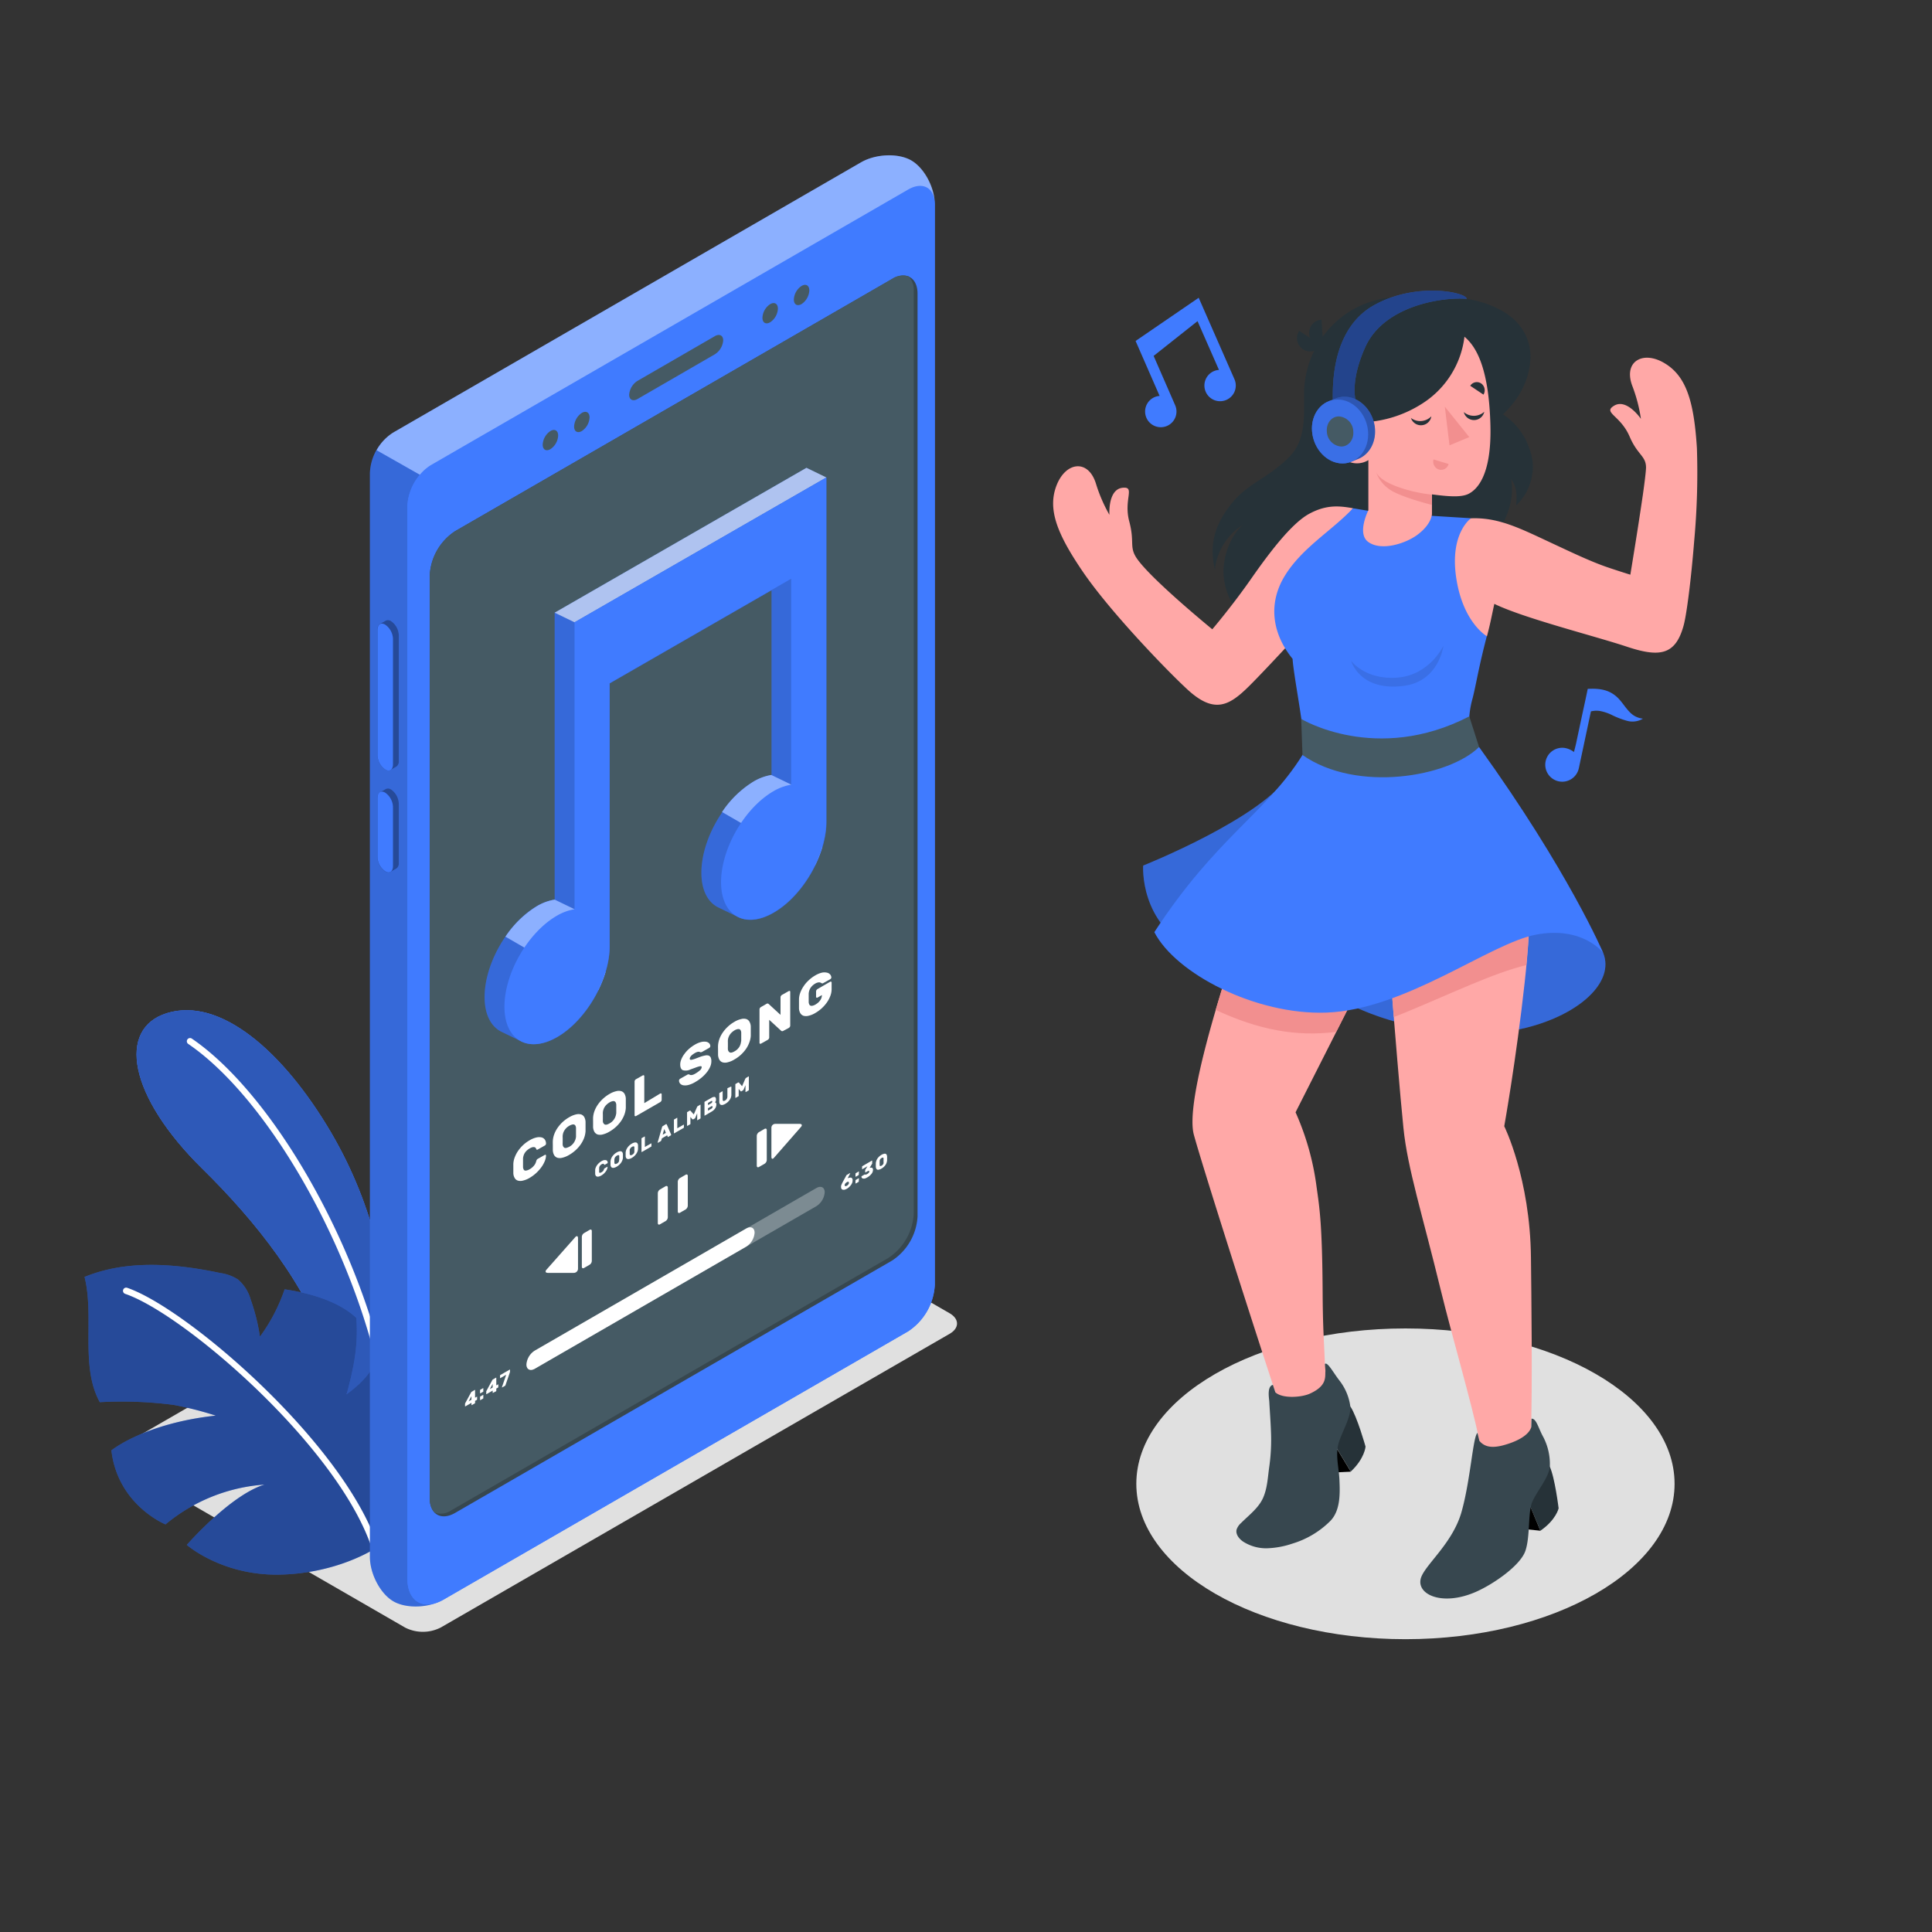 <svg xmlns="http://www.w3.org/2000/svg" viewBox="0 0 500 500"><rect x="0" y="0" width="500" height="500" fill="#333333" stroke="none"/><g id="freepik--Shadows--inject-53"><path id="freepik--Shadow--inject-53" d="M104.87,421.23,32,379.17c-2.54-1.47-2.54-3.85,0-5.32L163.7,297.8a10.15,10.15,0,0,1,9.2,0l72.86,42.07c2.55,1.47,2.55,3.85,0,5.32l-131.68,76A10.17,10.17,0,0,1,104.87,421.23Z" style="fill:#e0e0e0"></path><ellipse id="freepik--shadow--inject-53" cx="363.73" cy="384.01" rx="69.65" ry="40.21" style="fill:#e0e0e0"></ellipse></g><g id="freepik--Plants--inject-53"><g id="freepik--plants--inject-53"><path d="M100.22,344.26c.32-11.76-3-31.48-14.54-51.16C73.28,272,56.92,257.92,43.16,262.21c-12.8,4-10,21.38,9.27,40.32,13.51,13.28,27.19,30.14,33.44,49.4l10.84,24.81Z" style="fill:#407BFF"></path><path d="M100.22,344.26c.32-11.76-3-31.48-14.54-51.16C73.28,272,56.92,257.92,43.16,262.21c-12.8,4-10,21.38,9.27,40.32,13.51,13.28,27.19,30.14,33.44,49.4l10.84,24.81Z" style="fill:#407BFF"></path><g style="opacity:0.1"><path d="M100.22,344.26c.32-11.76-3-31.48-14.54-51.16C73.28,272,56.92,257.92,43.16,262.21c-12.8,4-10,21.38,9.27,40.32,13.51,13.28,27.19,30.14,33.44,49.4l10.84,24.81Z"></path></g><g style="opacity:0.2"><path d="M100.22,344.26c.32-11.76-3-31.48-14.54-51.16C73.28,272,56.92,257.92,43.16,262.21c-12.8,4-10,21.38,9.27,40.32,13.51,13.28,27.19,30.14,33.44,49.4l10.84,24.81Z"></path></g><path d="M98.08,353a.83.83,0,0,1-.72-.63c-8.25-33.58-29.16-68.92-48.64-82.2a.83.83,0,0,1,.93-1.38C69.44,282.3,90.64,318.05,99,352a.84.84,0,0,1-.61,1A1,1,0,0,1,98.08,353Z" style="fill:#fff"></path><path d="M97.1,400.73s-9.67,6.47-24.68,6.78-24.07-7.69-24.07-7.69,11.23-12.9,20.1-15.61a45,45,0,0,0-25.62,10.3s-12.36-5-14-19.15c0,0,8.53-7,27-9a90,90,0,0,0-10.86-2.77,103.66,103.66,0,0,0-19.14-.71c-5.15-9.3-1.35-22.09-3.95-32.41,11-4.51,23.54-3.47,35.21-1a11.28,11.28,0,0,1,4.5,1.66,10.54,10.54,0,0,1,3.29,5.21,50.31,50.31,0,0,1,2.39,9.6,45.77,45.77,0,0,0,6.39-12.26c4.33.62,13.29,2.41,18.56,7.4.5,7.15-.56,12.45-2.51,19.75,7.12-5.21,7.22-8.32,9.78-13.21a28.12,28.12,0,0,1,9.7,19.79,54.56,54.56,0,0,1-.21,6.64,44.72,44.72,0,0,1-.8,7.78,42.9,42.9,0,0,1-2.43,6.91A34,34,0,0,1,97.1,400.73Z" style="fill:#407BFF"></path><path d="M97.1,400.73s-9.67,6.47-24.68,6.78-24.07-7.69-24.07-7.69,11.23-12.9,20.1-15.61a45,45,0,0,0-25.62,10.3s-12.36-5-14-19.15c0,0,8.53-7,27-9a90,90,0,0,0-10.86-2.77,103.66,103.66,0,0,0-19.14-.71c-5.15-9.3-1.35-22.09-3.95-32.41,11-4.51,23.54-3.47,35.21-1a11.28,11.28,0,0,1,4.5,1.66,10.54,10.54,0,0,1,3.29,5.21,50.31,50.31,0,0,1,2.39,9.6,45.77,45.77,0,0,0,6.39-12.26c4.33.62,13.29,2.41,18.56,7.4.5,7.15-.56,12.45-2.51,19.75,7.12-5.21,7.22-8.32,9.78-13.21a28.12,28.12,0,0,1,9.7,19.79,54.56,54.56,0,0,1-.21,6.64,44.72,44.72,0,0,1-.8,7.78,42.9,42.9,0,0,1-2.43,6.91A34,34,0,0,1,97.1,400.73Z" style="opacity:0.4"></path><path d="M97,401.56a.85.85,0,0,1-.67-.57c-8.47-26.25-48.58-60.91-63.93-66.14a.83.83,0,0,1-.52-1.06.82.82,0,0,1,1-.52c15.61,5.32,56.39,40.54,65,67.21a.83.83,0,0,1-.54,1A.92.92,0,0,1,97,401.56Z" style="fill:#fff"></path></g></g><g id="freepik--Device--inject-53"><g id="freepik--device--inject-53"><g id="freepik--Mobile--inject-53"><path d="M222.86,42,102.23,111.67a13,13,0,0,0-6.5,10.79V402.91c0,4.42,2.72,9.58,6.09,11.52s9.19,1.73,13-.48L235,344.56a15.37,15.37,0,0,0,6.93-12V53.05c0-4.42-2.73-9.57-6.09-11.52S226.68,39.81,222.86,42Z" style="fill:#407BFF"></path><path d="M113.18,414.74c-3.7,1.44-8.45,1.37-11.36-.31-3.36-1.94-6.09-7.1-6.09-11.52V122.46a12.41,12.41,0,0,1,1.75-5.94l11.18,6.34a13.52,13.52,0,0,0-3.23,8.08V408.53C105.43,413.85,108.79,416.37,113.18,414.74Z" style="opacity:0.15"></path><path d="M111.54,120.35a13.57,13.57,0,0,0-6.11,10.59v277.6c0,6,4.23,8.41,9.4,5.42L235,344.56a15.37,15.37,0,0,0,6.93-12V53.05c0-4.4-3.12-6.2-6.93-4Z" style="fill:#407BFF"></path><path d="M117.81,137.45a14.56,14.56,0,0,0-6.59,11.41V387.72c0,4.2,2.94,5.91,6.58,3.81l113.08-65.3a14.6,14.6,0,0,0,6.58-11.4V76c0-4.18-3-5.89-6.58-3.8Z" style="fill:#37474f"></path><path d="M229.89,325.56a14.6,14.6,0,0,0,6.58-11.4V75.29a5.14,5.14,0,0,0-1.3-3.76,4.86,4.86,0,0,0-4.28.63L117.81,137.45a14.56,14.56,0,0,0-6.59,11.41V387.72a5.13,5.13,0,0,0,1.29,3.77,4.89,4.89,0,0,0,4.29-.63Z" style="fill:#455a64"></path><path d="M164.93,98.6,185,87c1.19-.69,2.16-.2,2.16,1.09a4.65,4.65,0,0,1-2.16,3.6l-20,11.57c-1.2.69-2.17.2-2.17-1.1A4.64,4.64,0,0,1,164.93,98.6Z" style="fill:#455a64"></path><path d="M199.32,78.71c1.12-.64,2-.12,2,1.18a4.47,4.47,0,0,1-2,3.51c-1.13.65-2,.13-2-1.17A4.46,4.46,0,0,1,199.32,78.71Z" style="fill:#455a64"></path><path d="M207.45,74c1.12-.65,2-.13,2,1.17a4.51,4.51,0,0,1-2,3.52c-1.13.64-2,.12-2-1.18A4.46,4.46,0,0,1,207.45,74Z" style="fill:#455a64"></path><path d="M142.45,111.55c1.12-.65,2-.12,2,1.17a4.49,4.49,0,0,1-2,3.52c-1.12.65-2,.12-2-1.17A4.49,4.49,0,0,1,142.45,111.55Z" style="fill:#455a64"></path><path d="M150.58,106.86c1.12-.64,2-.12,2,1.18a4.47,4.47,0,0,1-2,3.51c-1.12.65-2,.13-2-1.17A4.51,4.51,0,0,1,150.58,106.86Z" style="fill:#455a64"></path><path d="M103.21,164.42a4.65,4.65,0,0,0-2-3.67,1.37,1.37,0,0,0-1.39-.12c-.26.16-1.26.72-1.53.88a1.6,1.6,0,0,0-.62,1.44v32.52a4.63,4.63,0,0,0,2,3.67,1.39,1.39,0,0,0,1.34.15c.28-.15,1.3-.74,1.57-.9a1.58,1.58,0,0,0,.63-1.45Z" style="fill:#407BFF"></path><path d="M103.21,164.42a4.65,4.65,0,0,0-2-3.67,1.37,1.37,0,0,0-1.39-.12c-.26.16-1.26.72-1.53.88a1.6,1.6,0,0,0-.62,1.44v32.52a4.63,4.63,0,0,0,2,3.67,1.39,1.39,0,0,0,1.34.15c.28-.15,1.3-.74,1.57-.9a1.58,1.58,0,0,0,.63-1.45Z" style="opacity:0.4"></path><path d="M101.7,165.29v32.53c0,1.38-.91,2-2,1.32a4.63,4.63,0,0,1-2-3.67V163c0-1.38.91-2,2-1.33A4.65,4.65,0,0,1,101.7,165.29Z" style="fill:#407BFF"></path><path d="M103.21,208a4.66,4.66,0,0,0-2-3.68,1.34,1.34,0,0,0-1.39-.11l-1.53.87a1.6,1.6,0,0,0-.62,1.44v15.33a4.65,4.65,0,0,0,2,3.68,1.36,1.36,0,0,0,1.34.14c.28-.15,1.3-.74,1.57-.9a1.58,1.58,0,0,0,.63-1.44Z" style="fill:#407BFF"></path><path d="M103.21,208a4.66,4.66,0,0,0-2-3.68,1.34,1.34,0,0,0-1.39-.11l-1.53.87a1.6,1.6,0,0,0-.62,1.44v15.33a4.65,4.65,0,0,0,2,3.68,1.36,1.36,0,0,0,1.34.14c.28-.15,1.3-.74,1.57-.9a1.58,1.58,0,0,0,.63-1.44Z" style="opacity:0.4"></path><path d="M101.7,208.83v15.33c0,1.38-.91,2-2,1.33a4.65,4.65,0,0,1-2-3.68V206.48c0-1.38.91-2,2-1.33A4.66,4.66,0,0,1,101.7,208.83Z" style="fill:#407BFF"></path><path d="M241.94,52.47c-.26-4-3.26-5.52-6.9-3.42l-123.5,71.3a11.7,11.7,0,0,0-2.88,2.51l-11.18-6.34a12.41,12.41,0,0,1,4.15-4.5L222.85,42c3.83-2.21,9.66-2.42,13-.48S241.72,48.19,241.94,52.47Z" style="fill:#fff;opacity:0.4"></path></g><path d="M122.12,363.63a.12.12,0,0,1-.1,0,.07.07,0,0,1,0-.07v-.51l-1.57.91s-.07,0-.1,0a.07.07,0,0,1,0-.07v-.53a.47.47,0,0,1,.07-.25l1.49-2.75.08-.12a.52.52,0,0,1,.11-.07l.75-.44a.13.13,0,0,1,.1,0,.1.1,0,0,1,0,.08v1.92l.43-.25a.1.1,0,0,1,.09,0,.08.08,0,0,1,0,.08v.53a.19.19,0,0,1,0,.11.3.3,0,0,1-.09.1l-.43.25V363a.3.3,0,0,1,0,.11.24.24,0,0,1-.1.1Zm-.11-1.38v-.92l-.73,1.34Z" style="fill:#fff"></path><path d="M125.08,360a.19.19,0,0,1,0,.12.26.26,0,0,1-.09.09l-.66.38a.11.11,0,0,1-.09,0,.07.07,0,0,1,0-.07v-.66a.19.19,0,0,1,0-.12.26.26,0,0,1,.09-.09l.66-.38a.11.11,0,0,1,.09,0,.08.08,0,0,1,0,.08Zm0,1.75a.19.19,0,0,1,0,.12.26.26,0,0,1-.09.09l-.66.38a.11.11,0,0,1-.09,0,.07.07,0,0,1,0-.07v-.66a.19.19,0,0,1,0-.12.26.26,0,0,1,.09-.09l.66-.38a.11.11,0,0,1,.09,0,.08.08,0,0,1,0,.08Z" style="fill:#fff"></path><path d="M127.61,360.46a.12.12,0,0,1-.1,0s0,0,0-.07v-.51l-1.57.91a.13.13,0,0,1-.1,0,.08.08,0,0,1,0-.08v-.53a.47.47,0,0,1,.07-.25l1.49-2.75.08-.12a.52.52,0,0,1,.11-.07l.75-.44a.12.12,0,0,1,.1,0,.07.07,0,0,1,0,.07v1.92l.43-.25a.11.11,0,0,1,.09,0,.08.08,0,0,1,0,.08v.53a.19.19,0,0,1,0,.11.22.22,0,0,1-.09.1l-.43.25v.51a.3.3,0,0,1,0,.11.24.24,0,0,1-.1.1Zm-.11-1.38v-.92l-.73,1.34Z" style="fill:#fff"></path><path d="M129.92,359l0-.07,1.08-3.14-1.49.86s-.07,0-.1,0,0,0,0-.07v-.53a.24.24,0,0,1,0-.12.28.28,0,0,1,.1-.09l2.39-1.38a.08.08,0,0,1,.09,0s0,0,0,.07V355a1.11,1.11,0,0,1-.08.3l-1.08,3.15a.67.67,0,0,1-.06.12.2.2,0,0,1-.09.09l-.7.4a.09.09,0,0,1-.08,0S129.92,359,129.92,359Z" style="fill:#fff"></path><path d="M220.65,305.53a1.81,1.81,0,0,1-.11.6,3.07,3.07,0,0,1-.33.58,3.89,3.89,0,0,1-.48.52,3.72,3.72,0,0,1-.56.42,3.2,3.2,0,0,1-.57.24,1.16,1.16,0,0,1-.48,0,.53.53,0,0,1-.33-.21.75.75,0,0,1-.12-.45,1.06,1.06,0,0,1,0-.31,1.61,1.61,0,0,1,.09-.29l.12-.27.12-.26,1-1.84s0-.06.06-.09a.21.21,0,0,1,.09-.1l.8-.46s.05,0,.07,0a.09.09,0,0,1,0,.07.06.06,0,0,1,0,0s0,0,0,0l-.65,1.26a2.39,2.39,0,0,1,.5-.16.92.92,0,0,1,.41,0,.46.46,0,0,1,.27.22A.73.73,0,0,1,220.65,305.53Zm-2.05,1.19a.23.23,0,0,0,.05.17.19.19,0,0,0,.12.07.65.65,0,0,0,.19,0l.21-.09.2-.15a1.57,1.57,0,0,0,.18-.19,1,1,0,0,0,.13-.22.63.63,0,0,0,0-.22.26.26,0,0,0,0-.17.21.21,0,0,0-.13-.07.4.4,0,0,0-.18,0,.72.72,0,0,0-.2.09l-.21.15-.19.19a.94.94,0,0,0-.12.22A.44.44,0,0,0,218.6,306.72Z" style="fill:#fff"></path><path d="M222.25,303.93a.19.19,0,0,1,0,.12.28.28,0,0,1-.1.09l-.65.38a.13.13,0,0,1-.1,0,.08.08,0,0,1,0-.07v-.66a.26.26,0,0,1,.14-.21l.65-.38a.13.13,0,0,1,.1,0,.08.08,0,0,1,0,.08Zm0,1.75a.19.19,0,0,1,0,.12.28.28,0,0,1-.1.09l-.65.38a.13.13,0,0,1-.1,0,.08.08,0,0,1,0-.07v-.66a.26.26,0,0,1,.14-.21l.65-.38a.13.13,0,0,1,.1,0,.08.08,0,0,1,0,.08Z" style="fill:#fff"></path><path d="M225.62,300.37a.13.13,0,0,1,.1,0,.07.07,0,0,1,0,.07V301a.19.19,0,0,1,0,.12.67.67,0,0,1-.06.12l-.6,1a.87.87,0,0,1,.63,0q.24.09.24.48a1.69,1.69,0,0,1-.39,1.08,3.59,3.59,0,0,1-1.09.91,2.63,2.63,0,0,1-.63.29,1.15,1.15,0,0,1-.47,0,.45.45,0,0,1-.29-.15.44.44,0,0,1-.11-.3.16.16,0,0,1,0-.09.2.2,0,0,1,.08-.08l.63-.36a.2.2,0,0,1,.16-.05l.12,0h.18a.86.86,0,0,0,.3-.13,1.42,1.42,0,0,0,.4-.31.49.49,0,0,0,.16-.34c0-.12,0-.17-.16-.17a1.12,1.12,0,0,0-.4.15l-.41.24a.13.13,0,0,1-.1,0,.08.08,0,0,1,0-.07v-.43a.28.28,0,0,1,0-.12.63.63,0,0,1,.07-.12l.53-.85-1.31.76a.1.1,0,0,1-.09,0s0,0,0-.07V302a.19.19,0,0,1,0-.12l.09-.09Z" style="fill:#fff"></path><path d="M228.12,298.87a2.13,2.13,0,0,1,.65-.26.73.73,0,0,1,.45,0,.51.51,0,0,1,.26.28,1.25,1.25,0,0,1,.1.46c0,.14,0,.28,0,.44s0,.31,0,.45a2.44,2.44,0,0,1-.1.57,2.36,2.36,0,0,1-.26.59,2.86,2.86,0,0,1-.45.55,3,3,0,0,1-.65.48,1.92,1.92,0,0,1-.64.27.73.73,0,0,1-.45,0,.51.51,0,0,1-.26-.28,1.24,1.24,0,0,1-.11-.46c0-.13,0-.27,0-.43s0-.31,0-.46a2.39,2.39,0,0,1,.11-.57,2.36,2.36,0,0,1,.26-.59,2.86,2.86,0,0,1,.45-.55A3.27,3.27,0,0,1,228.12,298.87Zm.54,1.92q0-.45,0-.84a1.12,1.12,0,0,0,0-.21.28.28,0,0,0-.09-.14.26.26,0,0,0-.16,0,.69.69,0,0,0-.25.09,1.26,1.26,0,0,0-.25.19,1.12,1.12,0,0,0-.16.22,1.57,1.57,0,0,0-.09.23,1.07,1.07,0,0,0,0,.25,5.89,5.89,0,0,0,0,.84.62.62,0,0,0,0,.21.22.22,0,0,0,.09.13.21.21,0,0,0,.16,0,.54.54,0,0,0,.25-.1,1,1,0,0,0,.25-.18,1.09,1.09,0,0,0,.17-.22,1.17,1.17,0,0,0,.09-.24A1,1,0,0,0,228.66,300.79Z" style="fill:#fff"></path><path d="M172.83,307.33V315a1.2,1.2,0,0,1-.56,1l-1.48.86c-.31.18-.55,0-.55-.32v-7.7a1.22,1.22,0,0,1,.55-1l1.49-.86C172.58,306.84,172.83,307,172.83,307.33Z" style="fill:#fff"></path><path d="M178,304.34V312a1.25,1.25,0,0,1-.55,1l-1.49.86c-.3.17-.55,0-.55-.32v-7.71a1.21,1.21,0,0,1,.55-.95l1.49-.86C177.76,303.84,178,304,178,304.34Z" style="fill:#fff"></path><path d="M198.44,292.46v7.71a1.22,1.22,0,0,1-.55,1l-1.48.85c-.31.18-.56,0-.56-.32V294a1.23,1.23,0,0,1,.56-1l1.48-.86C198.19,292,198.44,292.11,198.44,292.46Z" style="fill:#fff"></path><path d="M199.64,291.84v7.55c0,.56.3.67.67.24l7-8c.37-.43.21-.77-.36-.77h-6.26A1,1,0,0,0,199.64,291.84Z" style="fill:#fff"></path><path d="M153.16,318.6v7.7a1.22,1.22,0,0,1-.55,1l-1.48.86c-.31.17-.55,0-.55-.32v-7.7a1.21,1.21,0,0,1,.55-1l1.48-.86C152.91,318.1,153.16,318.25,153.16,318.6Z" style="fill:#fff"></path><path d="M149.59,328.32v-7.86c0-.6-.33-.72-.73-.27l-7.44,8.41c-.4.45-.24.82.37.82h6.7A1.09,1.09,0,0,0,149.59,328.32Z" style="fill:#fff"></path><path d="M135.36,299.78c0,.12,0,.29,0,.5v1.3c0,.2,0,.37,0,.48a1.59,1.59,0,0,0,.13.52.56.56,0,0,0,.29.33.8.8,0,0,0,.52,0,2.37,2.37,0,0,0,.77-.31,4,4,0,0,0,.76-.55,4,4,0,0,0,.49-.55,2.25,2.25,0,0,0,.29-.51c.07-.17.12-.32.16-.45a1.22,1.22,0,0,1,.15-.39.85.85,0,0,1,.31-.27l1.78-1a.24.24,0,0,1,.21,0,.16.16,0,0,1,.09.16,4.14,4.14,0,0,1-.34,1.5,7.42,7.42,0,0,1-.9,1.58,10.16,10.16,0,0,1-1.33,1.48,10,10,0,0,1-1.67,1.23,6,6,0,0,1-1.74.71,2.47,2.47,0,0,1-1.31,0,1.45,1.45,0,0,1-.83-.69,2.65,2.65,0,0,1-.34-1.22c0-.36,0-.76,0-1.18s0-.84,0-1.24a5.5,5.5,0,0,1,.33-1.61,8,8,0,0,1,.83-1.65,9.37,9.37,0,0,1,1.31-1.55,9.14,9.14,0,0,1,1.75-1.3,6,6,0,0,1,1.67-.7,3.06,3.06,0,0,1,1.33-.06,1.49,1.49,0,0,1,.9.54,1.81,1.81,0,0,1,.34,1.11.48.48,0,0,1-.09.26.7.7,0,0,1-.21.21l-1.78,1c-.15.09-.26.12-.31.09a.35.35,0,0,1-.15-.22,1.22,1.22,0,0,0-.16-.26.46.46,0,0,0-.29-.18,1.19,1.19,0,0,0-.49,0,2.67,2.67,0,0,0-.76.33,4.4,4.4,0,0,0-.77.57,3.45,3.45,0,0,0-.52.65,2.78,2.78,0,0,0-.29.67A3.3,3.3,0,0,0,135.36,299.78Z" style="fill:#fff"></path><path d="M143.07,295.26a6.14,6.14,0,0,1,.33-1.62,7.51,7.51,0,0,1,.83-1.65,9.66,9.66,0,0,1,1.3-1.54,9.2,9.2,0,0,1,1.78-1.31,6.17,6.17,0,0,1,1.76-.73,2.58,2.58,0,0,1,1.31,0,1.56,1.56,0,0,1,.83.69,2.87,2.87,0,0,1,.33,1.24c0,.38,0,.78,0,1.21s0,.83,0,1.21a6.14,6.14,0,0,1-.33,1.62,7.51,7.51,0,0,1-.83,1.65,8.5,8.5,0,0,1-1.31,1.54,9.37,9.37,0,0,1-1.76,1.31,6.15,6.15,0,0,1-1.78.74,2.43,2.43,0,0,1-1.3,0,1.56,1.56,0,0,1-.83-.69,2.87,2.87,0,0,1-.33-1.24c0-.36,0-.76,0-1.18S143.05,295.66,143.07,295.26Zm6-1.09c0-.17,0-.35,0-.56s0-.41,0-.62,0-.4,0-.59,0-.36,0-.51a1.52,1.52,0,0,0-.14-.54.66.66,0,0,0-.33-.31.88.88,0,0,0-.52,0,2.45,2.45,0,0,0-.73.3,3.53,3.53,0,0,0-.74.54,3.75,3.75,0,0,0-.52.64,3.27,3.27,0,0,0-.33.68,3.57,3.57,0,0,0-.14.71,4.39,4.39,0,0,0,0,.54c0,.2,0,.4,0,.61s0,.41,0,.61a4.05,4.05,0,0,0,0,.52,1,1,0,0,0,.47.86c.28.13.69,0,1.26-.28a3.32,3.32,0,0,0,1.72-2.57Z" style="fill:#fff"></path><path d="M153.49,289.24a6.14,6.14,0,0,1,.33-1.62,7.67,7.67,0,0,1,.83-1.64,8.86,8.86,0,0,1,1.31-1.54,9.27,9.27,0,0,1,1.77-1.32,5.84,5.84,0,0,1,1.76-.72,2.38,2.38,0,0,1,1.31,0,1.48,1.48,0,0,1,.83.69,2.78,2.78,0,0,1,.33,1.23c0,.38,0,.79,0,1.21s0,.83,0,1.21a6.14,6.14,0,0,1-.33,1.62,7.58,7.58,0,0,1-.83,1.66,8.86,8.86,0,0,1-1.31,1.54,9.33,9.33,0,0,1-1.76,1.3,6.22,6.22,0,0,1-1.77.74,2.48,2.48,0,0,1-1.31,0,1.62,1.62,0,0,1-.83-.7,2.87,2.87,0,0,1-.33-1.24c0-.36,0-.75,0-1.18S153.48,289.64,153.49,289.24Zm6-1.09c0-.17,0-.35,0-.56s0-.41,0-.61,0-.41,0-.6,0-.36,0-.51a1.64,1.64,0,0,0-.14-.54A.71.71,0,0,0,159,285a.88.88,0,0,0-.52,0,2.45,2.45,0,0,0-.73.3,4.31,4.31,0,0,0-.74.55,3.34,3.34,0,0,0-.52.63,2.69,2.69,0,0,0-.32.69,2.92,2.92,0,0,0-.15.7,4.63,4.63,0,0,0,0,.54c0,.2,0,.4,0,.61s0,.41,0,.61a3.94,3.94,0,0,0,0,.52,1,1,0,0,0,.47.86c.28.14.7.05,1.26-.28a3.32,3.32,0,0,0,1.72-2.57Z" style="fill:#fff"></path><path d="M170.87,283a.32.32,0,0,1,.26,0,.2.2,0,0,1,.11.2v1.44a.65.65,0,0,1-.11.32.81.81,0,0,1-.26.26l-6.28,3.62a.28.28,0,0,1-.26,0c-.07,0-.1-.09-.1-.19v-8.77a.62.62,0,0,1,.1-.32.92.92,0,0,1,.26-.26l1.78-1a.29.29,0,0,1,.26,0,.18.18,0,0,1,.11.19v7Z" style="fill:#fff"></path><path d="M179.84,270.35a6,6,0,0,1,1.6-.67,3.25,3.25,0,0,1,1.25-.08,1.47,1.47,0,0,1,.83.39,1.06,1.06,0,0,1,.31.73.56.56,0,0,1-.08.26.68.68,0,0,1-.2.21l-1.78,1a.79.79,0,0,1-.3.12.65.65,0,0,1-.24,0l-.13-.06a.7.7,0,0,0-.25-.06,1.76,1.76,0,0,0-.41.06,3.55,3.55,0,0,0-.6.27c-.17.1-.33.21-.49.32s-.3.24-.42.35a2.14,2.14,0,0,0-.3.39.77.77,0,0,0-.12.4.28.28,0,0,0,.13.27.79.79,0,0,0,.44,0,6.32,6.32,0,0,0,.81-.24l1.24-.47a7.42,7.42,0,0,1,1.31-.37,1.88,1.88,0,0,1,.93,0,1,1,0,0,1,.55.49,2.32,2.32,0,0,1,.18,1,3.5,3.5,0,0,1-.31,1.42,6.23,6.23,0,0,1-.87,1.43,9.45,9.45,0,0,1-1.33,1.36,11.4,11.4,0,0,1-1.68,1.17,6.53,6.53,0,0,1-1.68.73,3.25,3.25,0,0,1-1.31.11,1.45,1.45,0,0,1-.86-.4,1.2,1.2,0,0,1-.33-.83.48.48,0,0,1,.09-.26.58.58,0,0,1,.2-.21l1.78-1a.76.76,0,0,1,.29-.13.53.53,0,0,1,.22,0l.16.08a1,1,0,0,0,.3.09,1.36,1.36,0,0,0,.46-.05,2.48,2.48,0,0,0,.68-.3,6.62,6.62,0,0,0,1.2-.85,1.21,1.21,0,0,0,.49-.84.22.22,0,0,0-.18-.24,1.39,1.39,0,0,0-.53.06,7.82,7.82,0,0,0-.9.3l-1.3.47a2.72,2.72,0,0,1-2,.18c-.43-.21-.65-.71-.65-1.49a3.5,3.5,0,0,1,.27-1.27,6.13,6.13,0,0,1,.77-1.37,7.94,7.94,0,0,1,1.21-1.35A9.83,9.83,0,0,1,179.84,270.35Z" style="fill:#fff"></path><path d="M185.83,270.57a6.14,6.14,0,0,1,.33-1.62,7.23,7.23,0,0,1,.83-1.64,9.24,9.24,0,0,1,3.07-2.86,5.88,5.88,0,0,1,1.77-.72,2.38,2.38,0,0,1,1.31,0,1.46,1.46,0,0,1,.82.69,2.66,2.66,0,0,1,.34,1.24c0,.37,0,.78,0,1.2s0,.83,0,1.21a5.73,5.73,0,0,1-.34,1.62,7.53,7.53,0,0,1-.82,1.66,9.09,9.09,0,0,1-3.08,2.84,5.94,5.94,0,0,1-1.77.74,2.44,2.44,0,0,1-1.3,0,1.54,1.54,0,0,1-.83-.7,2.87,2.87,0,0,1-.33-1.24c0-.36,0-.75,0-1.18S185.81,271,185.83,270.57Zm6-1.09c0-.16,0-.35,0-.56s0-.41,0-.61,0-.41,0-.6,0-.36,0-.51a1.43,1.43,0,0,0-.15-.54.64.64,0,0,0-.32-.31,1,1,0,0,0-.52,0,2.49,2.49,0,0,0-.74.3,4.22,4.22,0,0,0-.73.55,3.34,3.34,0,0,0-.52.63,3.12,3.12,0,0,0-.33.69,2.9,2.9,0,0,0-.14.7,4.63,4.63,0,0,0,0,.54c0,.2,0,.41,0,.61s0,.41,0,.61a3.94,3.94,0,0,0,0,.52,1,1,0,0,0,.47.86c.27.14.69.05,1.25-.28a3.3,3.3,0,0,0,1.25-1.17A3.39,3.39,0,0,0,191.79,269.48Z" style="fill:#fff"></path><path d="M202.74,266.77a.5.5,0,0,1-.38.09.38.38,0,0,1-.18-.08l-3.11-2.85v4.59a.54.54,0,0,1-.11.32.78.78,0,0,1-.25.26l-1.78,1a.29.29,0,0,1-.26,0,.18.18,0,0,1-.11-.19V261.2a.65.65,0,0,1,.11-.32.81.81,0,0,1,.26-.26l1.41-.81a.48.48,0,0,1,.37-.09.38.38,0,0,1,.19.08l3.1,2.85v-4.59a.62.62,0,0,1,.11-.32.81.81,0,0,1,.26-.26l1.78-1a.28.28,0,0,1,.26,0c.07,0,.1.09.1.19v8.77a.62.62,0,0,1-.1.32.92.92,0,0,1-.26.26Z" style="fill:#fff"></path><path d="M211,254.54a3.77,3.77,0,0,0-.78.58,3.67,3.67,0,0,0-.51.64,3,3,0,0,0-.29.67,4.16,4.16,0,0,0-.13.67c0,.13,0,.3,0,.51v.65c0,.22,0,.44,0,.65s0,.36,0,.48a1.65,1.65,0,0,0,.13.52.63.63,0,0,0,.29.33.87.87,0,0,0,.52.05A2.69,2.69,0,0,0,211,260a4.88,4.88,0,0,0,.66-.46,3.59,3.59,0,0,0,.54-.57,2.65,2.65,0,0,0,.37-.68,2.19,2.19,0,0,0,.14-.77l-1.14.66a.29.29,0,0,1-.26,0,.18.18,0,0,1-.11-.19v-1.44a.62.62,0,0,1,.11-.32.72.72,0,0,1,.26-.26l3.28-1.9a.32.32,0,0,1,.26,0,.2.2,0,0,1,.11.2V256a4.92,4.92,0,0,1-.33,1.74,7.41,7.41,0,0,1-.89,1.69,9.54,9.54,0,0,1-1.34,1.52,9.79,9.79,0,0,1-1.66,1.21,5.79,5.79,0,0,1-1.75.72,2.48,2.48,0,0,1-1.31,0,1.53,1.53,0,0,1-.83-.69,2.61,2.61,0,0,1-.33-1.23c0-.36,0-.75,0-1.18s0-.83,0-1.23a5.11,5.11,0,0,1,.32-1.61,7.56,7.56,0,0,1,.84-1.65,8.17,8.17,0,0,1,1.31-1.55,8.88,8.88,0,0,1,1.75-1.31,6.17,6.17,0,0,1,1.71-.71,3,3,0,0,1,1.29,0,1.53,1.53,0,0,1,.82.45,1.3,1.3,0,0,1,.33.79.39.39,0,0,1-.08.25.77.77,0,0,1-.22.22l-1.8,1c-.14.08-.25.1-.32.06l-.23-.11a.93.93,0,0,0-.51-.15A2.12,2.12,0,0,0,211,254.54Z" style="fill:#fff"></path><path d="M155.06,302.27a1,1,0,0,0,0,.19V303a.87.87,0,0,0,0,.18.65.65,0,0,0,0,.21.28.28,0,0,0,.12.12.37.37,0,0,0,.19,0,1.28,1.28,0,0,0,.29-.12,1.45,1.45,0,0,0,.29-.21,1.2,1.2,0,0,0,.19-.21l.11-.19.06-.17a.53.53,0,0,1,.05-.15.32.32,0,0,1,.12-.1l.67-.39a.12.12,0,0,1,.08,0,.07.07,0,0,1,0,.06,1.79,1.79,0,0,1-.13.57,2.72,2.72,0,0,1-.34.59,3.86,3.86,0,0,1-.51.57,3.64,3.64,0,0,1-.63.46,2.19,2.19,0,0,1-.66.27,1,1,0,0,1-.49,0,.6.6,0,0,1-.32-.27,1,1,0,0,1-.12-.46c0-.14,0-.29,0-.45s0-.31,0-.47a1.69,1.69,0,0,1,.12-.6,2.88,2.88,0,0,1,.32-.63A3.74,3.74,0,0,1,155,301a4,4,0,0,1,.66-.49,2.28,2.28,0,0,1,.63-.26,1.12,1.12,0,0,1,.51,0,.54.54,0,0,1,.34.2.77.77,0,0,1,.13.42.26.26,0,0,1,0,.1l-.08.08-.67.39q-.09,0-.12,0a.12.12,0,0,1-.05-.08l-.06-.1a.19.19,0,0,0-.11-.07.42.42,0,0,0-.19,0,1.19,1.19,0,0,0-.29.12,1.69,1.69,0,0,0-.29.22,1.1,1.1,0,0,0-.19.25.82.82,0,0,0-.12.25A1.09,1.09,0,0,0,155.06,302.27Z" style="fill:#fff"></path><path d="M158,300.56a2.3,2.3,0,0,1,.13-.61,3.06,3.06,0,0,1,.31-.63,3.77,3.77,0,0,1,.5-.58,3.13,3.13,0,0,1,.67-.49,2.19,2.19,0,0,1,.66-.28,1,1,0,0,1,.5,0,.61.61,0,0,1,.31.26,1,1,0,0,1,.13.47c0,.14,0,.3,0,.46s0,.31,0,.46a2,2,0,0,1-.13.61,3.06,3.06,0,0,1-.31.63,3.6,3.6,0,0,1-1.16,1.07,2.34,2.34,0,0,1-.67.28.92.92,0,0,1-.5,0,.58.58,0,0,1-.31-.27,1,1,0,0,1-.13-.46c0-.14,0-.29,0-.45S158,300.71,158,300.56Zm2.26-.41c0-.06,0-.13,0-.21v-.46c0-.07,0-.14,0-.19a.93.93,0,0,0,0-.21.37.37,0,0,0-.13-.12.43.43,0,0,0-.2,0,1,1,0,0,0-.27.12,1.55,1.55,0,0,0-.28.2,1.41,1.41,0,0,0-.2.24,1.51,1.51,0,0,0-.12.26,1.31,1.31,0,0,0-.06.27c0,.06,0,.13,0,.2v.46c0,.08,0,.14,0,.2a.4.4,0,0,0,.18.33c.11,0,.26,0,.48-.11a1.25,1.25,0,0,0,.47-.44A1.34,1.34,0,0,0,160.23,300.15Z" style="fill:#fff"></path><path d="M161.92,298.28a2.35,2.35,0,0,1,.12-.61,2.81,2.81,0,0,1,.32-.62,3.28,3.28,0,0,1,.49-.58,3.08,3.08,0,0,1,.67-.5,2.14,2.14,0,0,1,.67-.28,1,1,0,0,1,.49,0,.6.6,0,0,1,.32.27,1,1,0,0,1,.12.47c0,.14,0,.29,0,.45s0,.31,0,.46a2.27,2.27,0,0,1-.12.61,2.88,2.88,0,0,1-.32.63,3.28,3.28,0,0,1-.49.58,3.77,3.77,0,0,1-.67.5,2.18,2.18,0,0,1-.67.27.8.8,0,0,1-.49,0,.59.59,0,0,1-.32-.26,1.08,1.08,0,0,1-.12-.47c0-.14,0-.29,0-.45S161.91,298.44,161.92,298.28Zm2.25-.41a1.34,1.34,0,0,0,0-.21,1.77,1.77,0,0,0,0-.23,1.69,1.69,0,0,0,0-.23,1.15,1.15,0,0,0,0-.19.46.46,0,0,0,0-.21.25.25,0,0,0-.12-.11.33.33,0,0,0-.2,0,.84.84,0,0,0-.28.11,1.21,1.21,0,0,0-.28.21.88.88,0,0,0-.19.24.91.91,0,0,0-.13.26.75.75,0,0,0,0,.26,1.34,1.34,0,0,0,0,.21,1.69,1.69,0,0,0,0,.23,1.77,1.77,0,0,0,0,.23,1.09,1.09,0,0,0,0,.19.35.35,0,0,0,.18.33c.1.05.26,0,.47-.11a1.25,1.25,0,0,0,.47-.44A1.08,1.08,0,0,0,164.17,297.87Z" style="fill:#fff"></path><path d="M168.5,295.92a.11.11,0,0,1,.09,0,.09.09,0,0,1,0,.08v.54a.21.21,0,0,1,0,.12.22.22,0,0,1-.09.1l-2.38,1.37a.1.1,0,0,1-.1,0,.07.07,0,0,1,0-.07v-3.32a.19.19,0,0,1,0-.12.24.24,0,0,1,.1-.1l.67-.39s.07,0,.1,0,0,0,0,.07v2.63Z" style="fill:#fff"></path><path d="M172.33,290.94c.07,0,.12-.06.15,0s.07,0,.08.07l1.12,2.59,0,.06a.17.17,0,0,1,0,.1l-.08.08-.65.38a.21.21,0,0,1-.15,0s0,0,0-.06l-.14-.34-1.37.79-.14.51a.41.41,0,0,1-.06.11.44.44,0,0,1-.14.13l-.65.38a.12.12,0,0,1-.08,0,.06.06,0,0,1,0-.06.18.18,0,0,1,0-.09l1.12-3.88a.43.43,0,0,1,.07-.16.36.36,0,0,1,.16-.14Zm-.83,2.72.83-.48-.42-1Z" style="fill:#fff"></path><path d="M176.89,291.08a.1.1,0,0,1,.1,0,.08.08,0,0,1,0,.07v.55a.28.28,0,0,1,0,.12.47.47,0,0,1-.1.1l-2.38,1.37s-.07,0-.1,0a.07.07,0,0,1,0-.07v-3.32a.34.34,0,0,1,0-.12.28.28,0,0,1,.1-.09l.67-.39a.13.13,0,0,1,.1,0s0,0,0,.08V292Z" style="fill:#fff"></path><path d="M179.23,289.64l-.07,0-.48-.58v1.71a.41.41,0,0,1,0,.12.41.41,0,0,1-.1.09l-.68.39a.11.11,0,0,1-.09,0s0,0,0-.08V288a.19.19,0,0,1,0-.12.22.22,0,0,1,.09-.1l.6-.35q.1-.06.15,0s.06,0,.07.05l.83.94.84-1.91a.62.62,0,0,1,.06-.12.56.56,0,0,1,.16-.14l.59-.35a.12.12,0,0,1,.1,0s0,0,0,.07v3.32a.19.19,0,0,1,0,.12.32.32,0,0,1-.1.1l-.67.39s-.07,0-.1,0,0,0,0-.07v-1.7l-.48,1.13-.07.12a.32.32,0,0,1-.12.11l-.33.19A.15.15,0,0,1,179.23,289.64Z" style="fill:#fff"></path><path d="M182.41,288.71a.1.1,0,0,1-.09,0s0,0,0-.07v-3.32a.19.19,0,0,1,0-.12.29.29,0,0,1,.09-.1l1.66-.95a1.55,1.55,0,0,1,.58-.24.67.67,0,0,1,.38,0,.45.45,0,0,1,.2.23,1,1,0,0,1,.06.35,1.27,1.27,0,0,1,0,.28c0,.08,0,.16-.08.23a1.65,1.65,0,0,1-.1.19l-.08.12a.32.32,0,0,1,.28.16.71.71,0,0,1,.08.39,1.86,1.86,0,0,1-.06.45,2.07,2.07,0,0,1-.2.47,2.57,2.57,0,0,1-.37.46,2.74,2.74,0,0,1-.55.42Zm1.93-3.62a.18.18,0,0,0-.08-.17.3.3,0,0,0-.24.06l-.79.46V286l.79-.46a.7.7,0,0,0,.24-.21A.5.5,0,0,0,184.34,285.09Zm-1.11,2.35.84-.49a.62.62,0,0,0,.25-.23.54.54,0,0,0,.09-.28.17.17,0,0,0-.09-.17.33.33,0,0,0-.25.06l-.84.48Z" style="fill:#fff"></path><path d="M189.14,281.23a.11.11,0,0,1,.09,0,.09.09,0,0,1,.05.08v2a2.09,2.09,0,0,1-.12.69,2.26,2.26,0,0,1-.32.64,3.7,3.7,0,0,1-.49.57,4.61,4.61,0,0,1-.63.46,3,3,0,0,1-.64.27,1,1,0,0,1-.5,0,.56.56,0,0,1-.31-.28,1.11,1.11,0,0,1-.12-.56v-2.05a.28.28,0,0,1,0-.12.32.32,0,0,1,.1-.1l.67-.39a.12.12,0,0,1,.1,0,.07.07,0,0,1,0,.07v2c0,.21.05.34.15.4s.26,0,.47-.09a1.27,1.27,0,0,0,.45-.44,1.17,1.17,0,0,0,.16-.57v-2a.19.19,0,0,1,0-.12.22.22,0,0,1,.09-.1Z" style="fill:#fff"></path><path d="M191.72,282.43a.18.18,0,0,1-.07-.05l-.48-.57v1.71a.28.28,0,0,1,0,.12.26.26,0,0,1-.09.09l-.68.39a.11.11,0,0,1-.09,0s0,0,0-.08v-3.31a.24.24,0,0,1,0-.13.26.26,0,0,1,.09-.09l.6-.35q.11-.06.15,0l.07,0,.83.95.83-1.91a.54.54,0,0,0,.07-.12.56.56,0,0,1,.16-.14l.59-.35a.12.12,0,0,1,.1,0s0,0,0,.07V282a.19.19,0,0,1,0,.12.32.32,0,0,1-.1.1l-.67.39a.12.12,0,0,1-.1,0s0,0,0-.07v-1.7l-.48,1.12-.07.13a.32.32,0,0,1-.12.11l-.33.19A.15.15,0,0,1,191.72,282.43Z" style="fill:#fff"></path><path d="M138.42,349.53l72.85-42.06c1.19-.69,2.16-.2,2.16,1.09a4.65,4.65,0,0,1-2.16,3.6l-72.85,42.06c-1.2.69-2.17.2-2.17-1.1A4.64,4.64,0,0,1,138.42,349.53Z" style="fill:#fff;opacity:0.3"></path><path d="M138.42,349.53l54.7-31.59c1.2-.69,2.17-.2,2.17,1.1a4.64,4.64,0,0,1-2.17,3.59l-54.7,31.59c-1.2.69-2.17.2-2.17-1.1A4.64,4.64,0,0,1,138.42,349.53Z" style="fill:#fff"></path><g id="freepik--Note--inject-53"><path d="M208.71,121.07l-65.16,37.49v74.26a13.34,13.34,0,0,0-4.54,1.66c-7.51,4.33-13.6,14.88-13.6,23.56,0,4.65,1.77,7.8,4.55,9.07h0l4.79,2.31v0c2.44,1.32,5.77,1.09,9.45-1,7.51-4.34,13.6-14.89,13.6-23.56v-68l41.87-24.1v47.88a13.32,13.32,0,0,0-4.55,1.66c-7.51,4.34-13.6,14.88-13.6,23.56,0,4.65,1.76,7.79,4.54,9.06h0l4.66,2.25h0c2.46,1.4,5.84,1.19,9.58-1,7.51-4.34,13.6-14.88,13.6-23.55h0v-89Z" style="fill:#407BFF"></path><path d="M208.71,121.07l-65.16,37.49v74.26a13.34,13.34,0,0,0-4.54,1.66c-7.51,4.33-13.6,14.88-13.6,23.56,0,4.65,1.77,7.8,4.55,9.07h0l4.79,2.31v0c2.44,1.32,5.77,1.09,9.45-1,7.51-4.34,13.6-14.89,13.6-23.56v-68l41.87-24.1v47.88a13.32,13.32,0,0,0-4.55,1.66c-7.51,4.34-13.6,14.88-13.6,23.56,0,4.65,1.76,7.79,4.54,9.06h0l4.66,2.25h0c2.46,1.4,5.84,1.19,9.58-1,7.51-4.34,13.6-14.88,13.6-23.55h0v-89Z" style="opacity:0.15"></path><path d="M156.69,251.59l-8-16.28-5.14-2.49a13.34,13.34,0,0,0-4.54,1.66,26.48,26.48,0,0,0-8.2,7.93l24,13.86A32.61,32.61,0,0,0,156.69,251.59Z" style="fill:#407BFF"></path><path d="M156.69,251.59l-8-16.28-5.14-2.49a13.34,13.34,0,0,0-4.54,1.66,26.48,26.48,0,0,0-8.2,7.93l24,13.86A32.61,32.61,0,0,0,156.69,251.59Z" style="fill:#fff;opacity:0.4"></path><path d="M212.76,219.34l-8-16.29-5.15-2.49a13.3,13.3,0,0,0-4.53,1.66,26.4,26.4,0,0,0-8.21,7.93l24,13.86A31.38,31.38,0,0,0,212.76,219.34Z" style="fill:#407BFF"></path><path d="M212.76,219.34l-8-16.29-5.15-2.49a13.3,13.3,0,0,0-4.53,1.66,26.4,26.4,0,0,0-8.21,7.93l24,13.86A31.38,31.38,0,0,0,212.76,219.34Z" style="fill:#fff;opacity:0.4"></path><polygon points="213.85 123.56 208.71 121.07 143.55 158.56 148.69 161.05 213.85 123.56" style="fill:#fff;opacity:0.6"></polygon><path d="M148.69,161.05v74.26a13.34,13.34,0,0,0-4.54,1.66c-7.51,4.33-13.6,14.88-13.6,23.56s6.1,12.18,13.61,7.85,13.6-14.89,13.6-23.56v-68l47-27.05h0v53.31a13.39,13.39,0,0,0-4.55,1.66c-7.51,4.34-13.6,14.88-13.6,23.56s6.1,12.19,13.61,7.85,13.6-14.88,13.6-23.55h0v-89Z" style="fill:#407BFF"></path></g></g></g><g id="freepik--Character--inject-53"><g id="freepik--character--inject-53"><path d="M414.9,246.59c3.07,7.61-6.23,16-20,19.41s-34.67.36-48.39-7.55-2.4-23.72,10.75-29.22S405.62,230.31,414.9,246.59Z" style="fill:#407BFF"></path><path d="M414.9,246.59c3.07,7.61-6.23,16-20,19.41s-34.67.36-48.39-7.55-2.4-23.72,10.75-29.22S405.62,230.31,414.9,246.59Z" style="opacity:0.15"></path><path d="M394.59,254.22c3.92-35.71-1.3-41.83-13.36-62.87l-44.15,4,20.95,33s3.34,45.48,5.18,63.58c1.05,10.43,4.89,22.34,9.66,41.95,2.8,11.52,8,29.24,10,38.94.58,2.94,8.06,6.26,13.34-2.35.41-11.48.1-36.31,0-45-.21-20.53-6.91-34-6.91-34S392.39,274.25,394.59,254.22Z" style="fill:#ffa8a7"></path><path d="M342.3,334.76c-.1-18.05-.82-22.26-1.56-27.51a68.93,68.93,0,0,0-5.45-19.39l28.91-57.09-27.12-34.38c-.44,2.09-32.15,82.37-28.11,97.28,1.88,6.93,12.54,40.6,21.09,66.66a49.53,49.53,0,0,1,2.06,4.72c.54,1.55,11.17-5.17,11.17-5.17,1.31-3.3-.36-5.7-.41-6.9C342.67,347.28,342.35,343.8,342.3,334.76Z" style="fill:#ffa8a7"></path><path d="M335.4,201c-4,10.72-14.18,37.83-20.78,60.37,11,5.12,20.78,7,31.19,5.68l13.17-26c.48,6.27,1.09,14.19,1.73,22.16,1-.37,2-.77,3-1.19,12.13-5,22.75-10.19,31.31-12.26,2.66-28.19-1.17-36.51-10.1-52Z" style="fill:#f28f8f"></path><path d="M333.85,200.25c-6.74,11.31-38,23.76-38,23.76s-1.08,15.08,13.34,22S333.85,200.25,333.85,200.25Z" style="fill:#407BFF"></path><path d="M333.85,200.25c-6.74,11.31-38,23.76-38,23.76s-1.08,15.08,13.34,22S333.85,200.25,333.85,200.25Z" style="opacity:0.15"></path><path d="M337.08,195.39c-9.42,15.08-22.3,21.25-38.34,45.85C304.3,252,325,262.72,343.28,262.06c20.44-.74,42.2-17.86,54.16-20.16,12.19-2.35,17.46,4.69,17.46,4.69s-9-21.16-32.12-53.27Z" style="fill:#407BFF"></path><path d="M401.05,379.51c1.33,2.74,2.32,10.84,2.32,10.84s-.65,3-4.72,5.8l-4.41-10.6Z" style="fill:#263238"></path><polygon points="398.65 396.15 388.1 395.06 383.83 386.83 396.11 390.03 398.65 396.15"></polygon><path d="M382.87,372.89l-.5-2.06c-1.19.94-1.8,12.35-4.17,20.6C376,399,369.65,404.28,368,407.72c-2.27,4.61,4.91,8.35,14.21,4.14,4.61-2.09,11.27-6.78,12.55-10.47s.64-9.85,1.75-12.6,4.36-6.36,4.59-9.28a15.27,15.27,0,0,0-1.66-7.54c-1.31-2.32-1.8-4.87-3.08-4.82l-.06,2.13c-.36,1.47-2.31,3.4-7.18,4.74C386.76,374.65,384.41,374.79,382.87,372.89Z" style="fill:#37474f"></path><path d="M349.47,364c1.73,2.51,3.93,10.38,3.93,10.38s-.2,3.07-3.81,6.45L343.64,371Z" style="fill:#263238"></path><polygon points="349.59 380.87 338.98 381.37 333.52 373.88 346.15 375.19 349.59 380.87"></polygon><path d="M330.06,360.33l-.64-1.93c-1.55.38-1,3.38-.93,4.3.14,2.65.35,5.29.44,7.94a49.34,49.34,0,0,1-.42,8.77c-.41,2.78-.48,5.67-1.64,8.27s-3.71,4.49-5.67,6.46a4,4,0,0,0-1.17,1.71c-.3,1.24.67,2.43,1.73,3.14a11,11,0,0,0,6.25,1.7,22.55,22.55,0,0,0,6.44-1.2,23.48,23.48,0,0,0,9.86-5.89c2.62-2.73,2.49-7.13,2.33-10.69-.13-2.89-1-6.14-.32-9s3.36-7,3.15-9.87a13.88,13.88,0,0,0-2.8-6.73c-1.64-2.1-3.07-4.9-3.79-4.33l.14,1.81c-.14,1.52.53,3.85-4.09,5.91C336.74,361.67,331.86,362,330.06,360.33Z" style="fill:#37474f"></path><path d="M360.19,153.68a72.2,72.2,0,0,0-2.75,7,9.34,9.34,0,0,1-4,5.44,25.52,25.52,0,0,1-5,3,18.78,18.78,0,0,1-6.17.46,30,30,0,0,1-11.77-2.77,25.94,25.94,0,0,1-9.43-7.29c-2.82-3.57-4.81-8.3-4.38-12.91.41-4.31,2.23-8.38,5-10.79a15.62,15.62,0,0,0-7.28,11.56c-1.68-7,.45-12.06,4.06-16.73s7.62-6.1,12.25-9.77c3.07-2.44,5-4.41,6-8s.77-7.38.77-10.94a25.37,25.37,0,0,1,10.85-20.71A25.05,25.05,0,0,1,359.78,77,90.53,90.53,0,0,1,377.5,77c4.78.58,9.84,2.06,13.6,5.06a13.16,13.16,0,0,1,5,10.37c-.23,5.86-2.87,10.77-7.14,14.8a17.23,17.23,0,0,1,6.09,7c1.41,3.2,2.12,5.87,1.32,9.41a13.53,13.53,0,0,1-4,7.15c.31-3.33,0-4.87-1.29-6.82a16.39,16.39,0,0,1-.05,5.62,20.29,20.29,0,0,1-2.05,5.78,17.31,17.31,0,0,1-6.29,6.85c-2.94,1.68-6.45,1.93-9.81,2.35s-6.9,1.14-9.35,3.48A15.63,15.63,0,0,0,360.19,153.68Z" style="fill:#263238"></path><path d="M341.94,89.43a3.43,3.43,0,1,1-5.7-3.82Z" style="fill:#263238"></path><path d="M342.46,89.59a3.43,3.43,0,1,1-.46-6.85Z" style="fill:#263238"></path><path d="M350.15,131.53c-3.47-.61-6.85-1-11.35,1.45s-10.15,9.84-15.06,16.88-10,13-10,13-17.23-14.07-19.94-19c-1.42-2.57-.2-3.84-1.55-8.92-1.53-5.77,1.69-9.09-1.76-8.7-3.83.44-3.37,7-3.37,7a39.72,39.72,0,0,1-3.51-8.14c-2-6.31-7.72-5.61-10.13.4-2.46,6.17,0,12.59,6.89,22.65,7.17,10.45,22,25.79,27.17,30.5,7.77,7,11.63,3.18,17.92-3.32,9.07-9.38,22.65-24.61,22.65-24.61L343.52,142Z" style="fill:#ffa8a7"></path><path d="M381.13,180.64c.94-3.73,1.49-7.7,3.66-16-6-9.25-8.62-20.86-4.14-30.52l-10.19-.63c-4.77-.3-12.49-1.08-16.39-1.3l-3.92-.65C344.74,137.32,337,141.7,332.52,149c-4.24,6.88-3.53,14.69,2,21.51.19,3.55,2.55,15.84,2.57,18.57h0v1s5,6.08,19.39,6.24c12.66.15,23.78-6.84,23.78-6.84A24.72,24.72,0,0,1,381.13,180.64Z" style="fill:#407BFF"></path><path d="M349.67,171s3.55,5,11.94,4.37,11.94-8.22,11.94-8.22-1.1,9.31-10.51,10.39C351.75,178.86,349.67,171,349.67,171Z" style="opacity:0.1"></path><path d="M379,87.14c2.77,2.33,6.33,7.51,6.72,23,.32,13.17-3.62,16.61-5.63,17.65s-5.61.65-9.5.16v5.05s0,2.63-3.83,5.45c-2.93,2.16-9.18,4.27-12.63,1.83-3.07-2.17,0-8.21,0-8.21v-13s-3.33,2.4-7.35-.92c-3.31-2.74-4.61-7.57-2.26-10.3a5.43,5.43,0,0,1,8.89,1.41A30.68,30.68,0,0,0,368,104.49,23.88,23.88,0,0,0,379,87.14Z" style="fill:#ffa8a7"></path><path d="M370.56,128c-4.09-.36-13-2.46-14.43-5.84a9,9,0,0,0,3.14,4.25c2.6,2.11,11.29,4.25,11.29,4.25Z" style="fill:#f28f8f"></path><path d="M370.43,107.74a2.72,2.72,0,0,1-5.28.43,3.91,3.91,0,0,0,2.71.79A4,4,0,0,0,370.43,107.74Z" style="fill:#263238"></path><path d="M384.13,106.56a2.72,2.72,0,0,1-5.3.09,4,4,0,0,0,5.3-.09Z" style="fill:#263238"></path><path d="M367.79,101.46l-3.62,1.9a2.14,2.14,0,0,1,.89-2.83A2,2,0,0,1,367.79,101.46Z" style="fill:#263238"></path><path d="M371,118.9l3.9,1.18a2,2,0,0,1-2.51,1.43A2.13,2.13,0,0,1,371,118.9Z" style="fill:#f28f8f"></path><path d="M383.92,102.13l-3.42-2.29a2,2,0,0,1,2.8-.62A2.16,2.16,0,0,1,383.92,102.13Z" style="fill:#263238"></path><polygon points="373.92 105.25 375.13 115.25 380.25 113.12 373.92 105.25" style="fill:#f28f8f"></polygon><path d="M439.16,116c-.76-12.18-2.77-18.75-8.52-22.09-2.6-1.52-5.07-1.68-6.72-.79-1.9,1-2.73,3.39-1.5,6.7a40.18,40.18,0,0,1,2.25,8.58S421,103,417.72,105c-3,1.81,1.62,2.44,4,7.93,2.06,4.84,4.21,5,4.27,8,0,.85-.31,3.53-.79,6.91-.76,5.29-1.87,12.31-2.59,16.71-.4,2.52-.68,4.18-.68,4.18s-2.77-.85-6.15-2c-4.3-1.5-9.23-3.86-13.56-5.88-8.47-3.93-14.19-7-21.54-6.71,0,0-5.45,3.74-3.86,15.08,1.68,11.91,8,15.45,8,15.45.85-3.15,1.22-5.27,1.91-8.39,7.64,3.72,26,8.32,34.26,11.07,8.57,2.86,12.62,2.18,14.72-5.44.8-2.9,1.95-12,2.73-21.73A194.21,194.21,0,0,0,439.16,116Z" style="fill:#ffa8a7"></path><path d="M336.75,186.06s19.41,11.79,43.5-.66l2.53,7.92c-7.84,7.77-31.67,11.91-45.7,2.07Z" style="fill:#455a64"></path><path d="M355.35,79.13c-5.45,3.13-10.74,10.11-10.41,24.49a7.61,7.61,0,0,0-3.48,7.34c.36,4.49,3.84,8.13,7.78,8.12s6.84-3.66,6.49-8.15a9.06,9.06,0,0,0-4.93-7.48c0-.11-1.39-4.92,2.53-13.62,4.81-10.7,19.81-13,26.24-12.49C379.57,75.67,366.41,72.79,355.35,79.13Z" style="fill:#407BFF"></path><path d="M355.35,79.13c-5.45,3.13-10.74,10.11-10.41,24.49a7.61,7.61,0,0,0-3.48,7.34c.36,4.49,3.84,8.13,7.78,8.12s6.84-3.66,6.49-8.15a9.06,9.06,0,0,0-4.93-7.48c0-.11-1.39-4.92,2.53-13.62,4.81-10.7,19.81-13,26.24-12.49C379.57,75.67,366.41,72.79,355.35,79.13Z" style="opacity:0.45"></path><path d="M355.84,110.93c-.36-4.57-3.9-8.26-7.9-8.25a6.2,6.2,0,0,0-1.79.27c-.48.15-2,.78-2.26.89-2.79,1.11-4.61,4.2-4.32,7.84.36,4.56,3.89,8.26,7.89,8.25a6.13,6.13,0,0,0,2.15-.4c.35-.13,1.74-.69,2.08-.84C354.38,117.53,356.12,114.49,355.84,110.93Z" style="fill:#407BFF"></path><path d="M355.84,110.93c-.36-4.57-3.9-8.26-7.9-8.25a6.2,6.2,0,0,0-1.79.27c-.48.15-2,.78-2.26.89-2.79,1.11-4.61,4.2-4.32,7.84.36,4.56,3.89,8.26,7.89,8.25a6.13,6.13,0,0,0,2.15-.4c.35-.13,1.74-.69,2.08-.84C354.38,117.53,356.12,114.49,355.84,110.93Z" style="opacity:0.3"></path><path d="M354.05,111.65c-.36-4.57-3.89-8.26-7.89-8.25s-7,3.72-6.59,8.28,3.89,8.26,7.89,8.25S354.41,116.21,354.05,111.65Z" style="fill:#407BFF"></path><path d="M354.05,111.65c-.36-4.57-3.89-8.26-7.89-8.25s-7,3.72-6.59,8.28,3.89,8.26,7.89,8.25S354.41,116.21,354.05,111.65Z" style="opacity:0.1"></path><path d="M350.23,111.66a4,4,0,0,0-3.73-3.89c-1.89,0-3.28,1.75-3.11,3.9a4,4,0,0,0,3.73,3.89C349,115.56,350.4,113.81,350.23,111.66Z" style="fill:#455a64"></path></g></g><g id="freepik--musical-notes--inject-53"><path id="freepik--musical-note--inject-53" d="M293.89,88.24l6.22,14.23a3.8,3.8,0,0,0-1.34.32,4.06,4.06,0,1,0,5.36,2.08l-5.57-12.76,11.36-9h0l5.55,12.63a3.86,3.86,0,0,0-1.35.32,4.06,4.06,0,1,0,5.36,2.09h0l-9.26-21.09Z" style="fill:#407BFF"></path><path id="freepik--musical-note--inject-53" d="M411.73,184.11a5.78,5.78,0,0,1,2.36-.1,11.93,11.93,0,0,1,3,1,22.23,22.23,0,0,0,4,1.54,5.26,5.26,0,0,0,4.1-.56,5.54,5.54,0,0,1-2.33-.8c-1.69-1.06-2.78-3.26-4.22-4.64-2.14-2.06-4.6-2.43-7.74-2.27-.51,2.55-1.09,5.09-1.63,7.64q-.64,3-1.28,6c0,.19-.65,2.7-.65,2.7a5.49,5.49,0,0,0-2.12-1,4.39,4.39,0,1,0,3.38,5.2Z" style="fill:#407BFF"></path></g></svg>